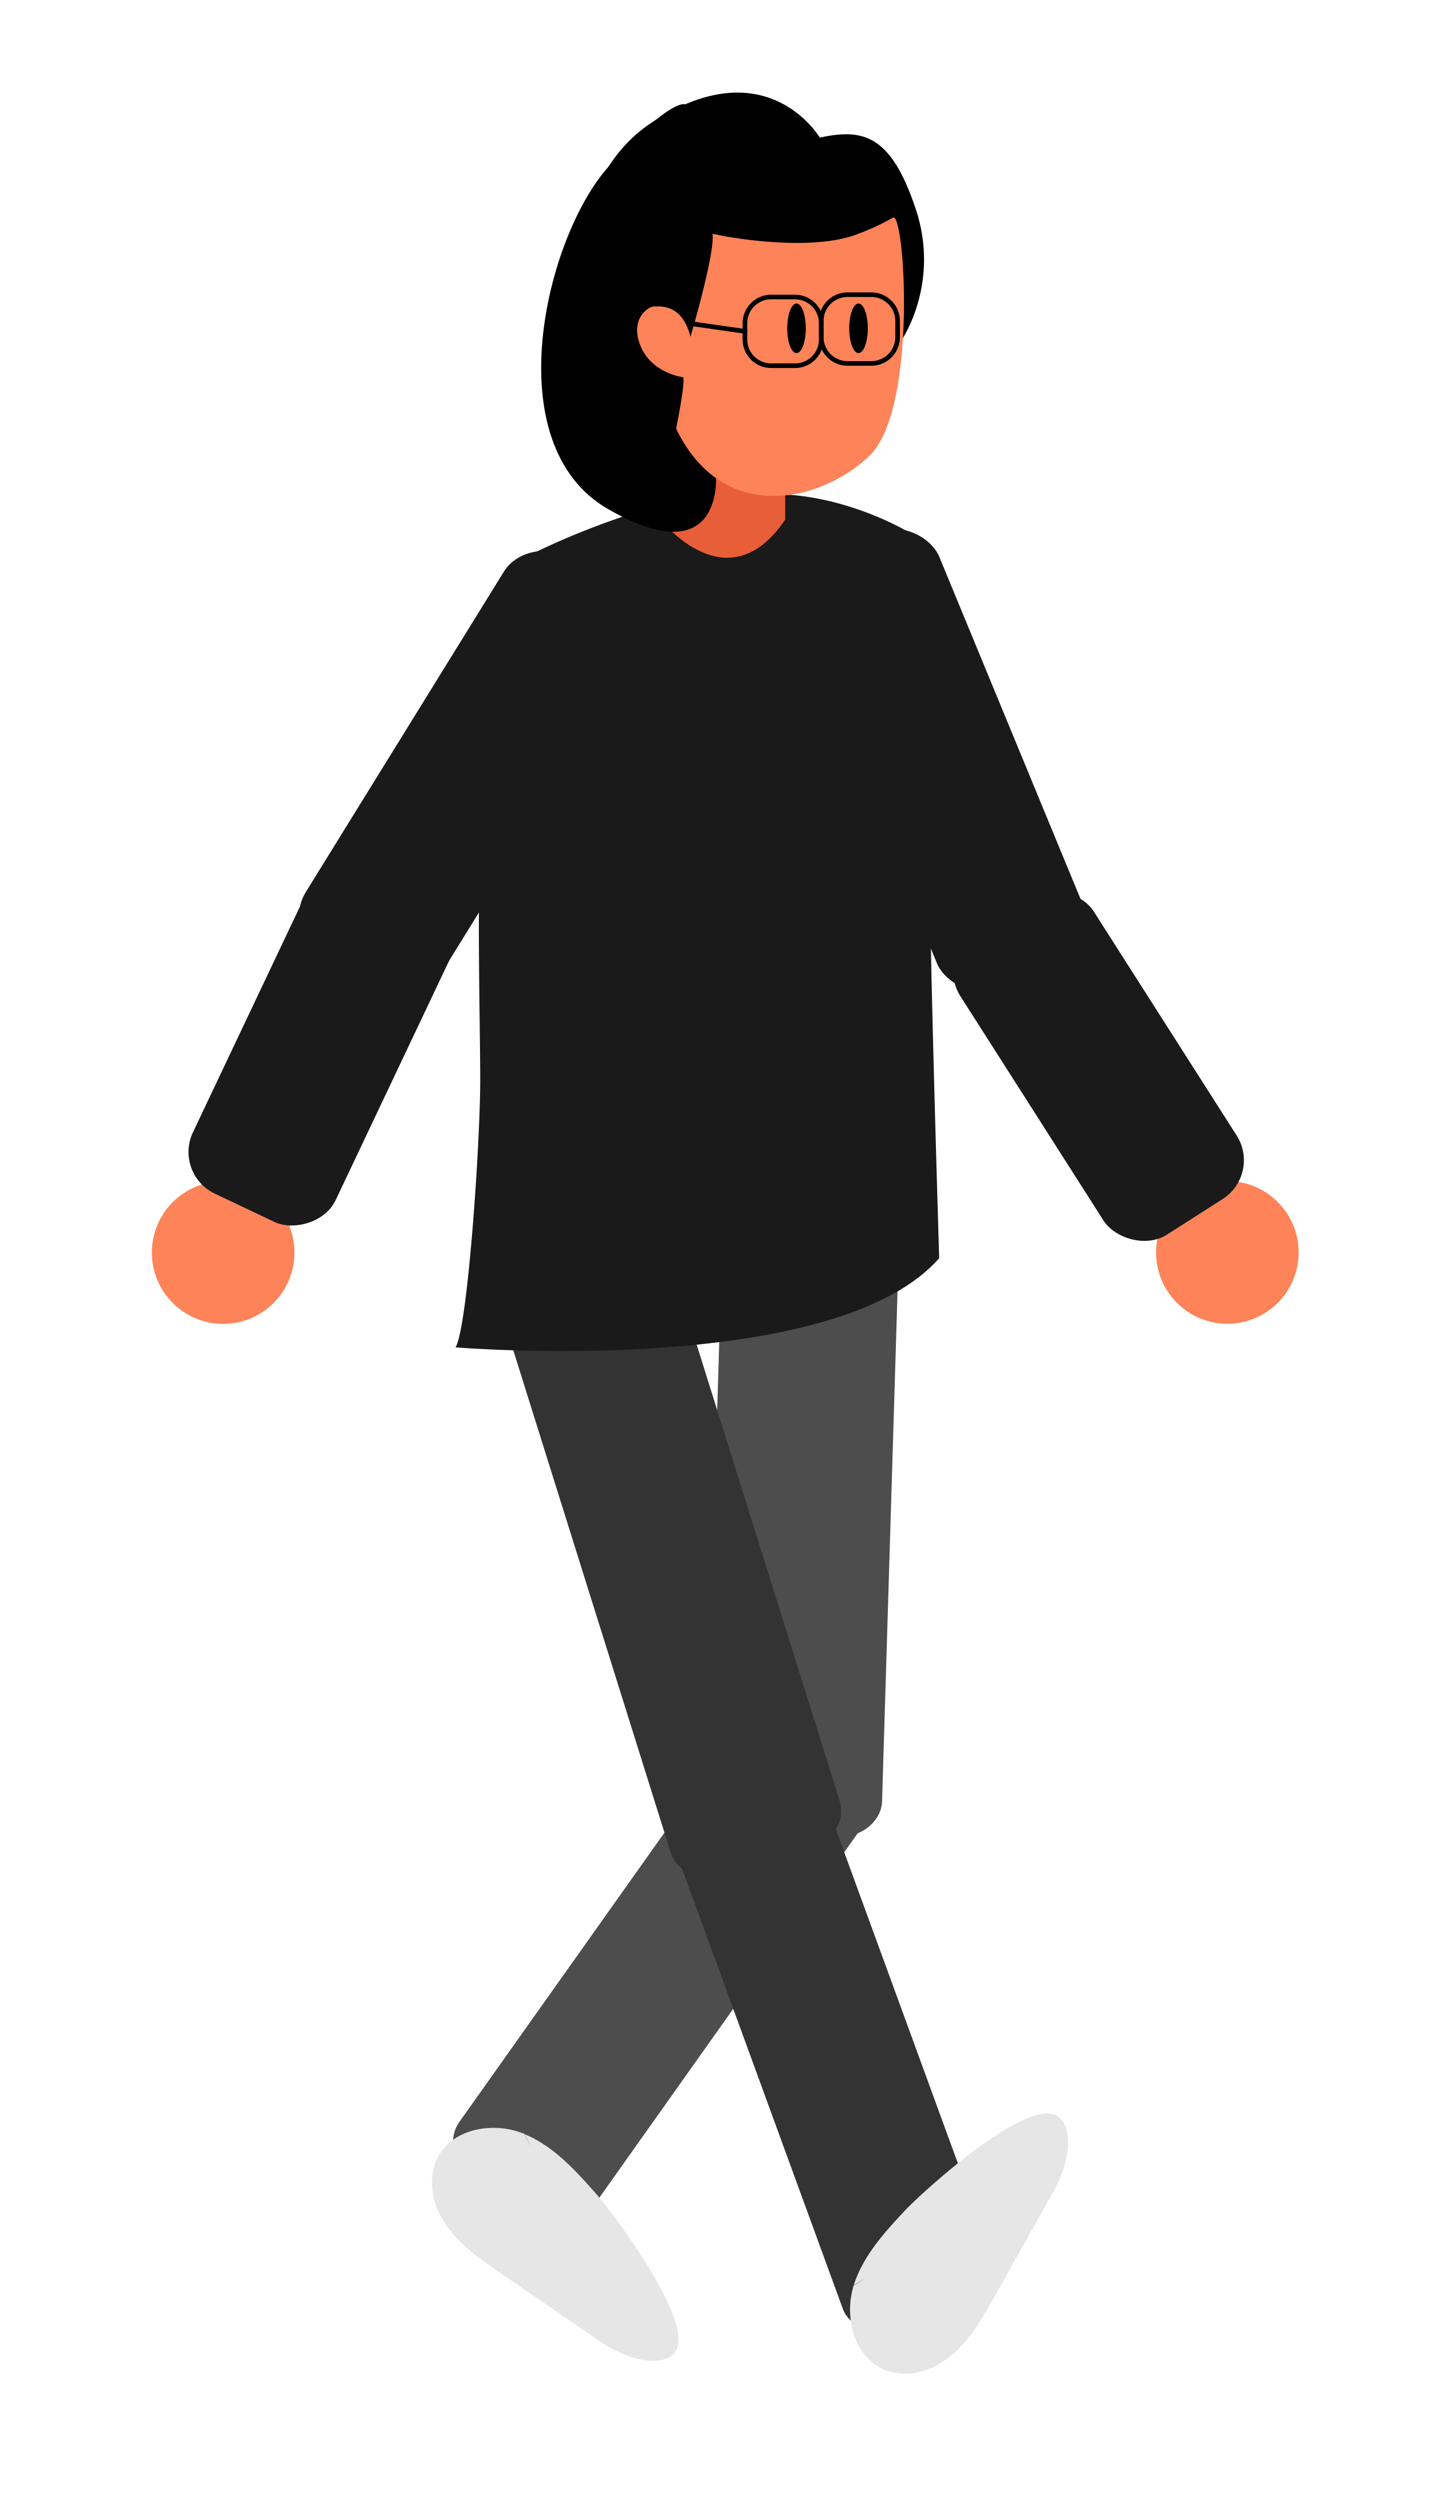 <svg xmlns="http://www.w3.org/2000/svg" viewBox="0 0 619 1080"><defs><style>.cls-1{fill:#4d4d4d;}.cls-2{fill:#e6e6e6;}.cls-3{fill:#333;}.cls-4{fill:#ff8358;}.cls-5{fill:#1a1a1a;}.cls-6{fill:#e85e38;}</style></defs><g id="calf_l"><rect class="cls-1" x="168.29" y="819.05" width="234.41" height="68.29" rx="15.1" transform="translate(-575.56 592.37) rotate(-54.65)"/><path class="cls-2" d="M291.05,1017c8.87-8.31-10.54-38.87-23.84-57-4.38-6-8.14-10.7-9.93-12.71-8.86-10-18.22-20.22-30.5-25.29,0,0,1.66,3.19,2.68,5.21-.6-1.05-1.51-2.76-2.8-5.25h0l.12,0-.48-.69c.11.22.23.42.35.63l-.08-.06c-.53-.21-1.11-.45-1.65-.62-10.29-3.63-23-2.28-30.8,4.59-4.65,4-7.59,10.07-7.39,18.14a27.85,27.85,0,0,0,2.47,10.71c5.39,12.28,16.39,19.93,27.05,27.28q21.42,14.67,42.76,29.36c7.12,4.89,15.76,8.43,22.69,8.62C285.49,1020,288.78,1019.17,291.05,1017Z"/></g><g id="thigh_l"><rect class="cls-1" x="215.58" y="623.06" width="262.16" height="76.37" rx="15.1" transform="translate(-324.83 987.63) rotate(-88.26)"/></g><g id="calf_r"><rect class="cls-3" x="327.19" y="772.81" width="68.29" height="234.41" rx="15.1" transform="translate(-283.55 178.1) rotate(-20.08)"/><path class="cls-2" d="M457.88,914.8c-9.07-8.09-37.76,14-54.65,28.88-5.62,4.9-9.92,9.07-11.77,11-9.13,9.72-18.49,20-22.44,32.65,0,0,3-1.93,5-3.13-1,.68-2.61,1.75-5,3.26h0a.61.61,0,0,0,.05-.12l-.65.54.6-.41-.06.08c-.16.55-.35,1.15-.46,1.7-2.7,10.58-.21,23.08,7.34,30.27,4.44,4.26,10.71,6.65,18.73,5.72a27.69,27.69,0,0,0,10.44-3.42c11.75-6.48,18.38-18.12,24.74-29.4q12.67-22.65,25.39-45.23c4.23-7.53,7-16.45,6.54-23.38C461.39,920.07,460.24,916.87,457.88,914.8Z"/></g><g id="thigh_r"><rect class="cls-3" x="253.54" y="547.58" width="76.37" height="262.16" rx="15.1" transform="translate(-189.65 118.34) rotate(-17.41)"/></g><g id="lower_arm_l" data-name="lower arm_l"><circle class="cls-4" cx="530.54" cy="541.07" r="30.81"/><rect class="cls-4" x="459.98" y="383.82" width="41.78" height="170.66" rx="19.89" transform="translate(-181.87 359.08) rotate(-34.86)"/><rect class="cls-5" x="440.73" y="383.13" width="68.29" height="154.68" rx="19.89" transform="translate(-173.16 327.85) rotate(-32.55)"/></g><g id="upper_arm_l" data-name="upper arm_l"><rect class="cls-5" x="373.55" y="228.34" width="68.29" height="202.46" rx="19.89" transform="matrix(0.92, -0.38, 0.38, 0.92, -94.79, 180.1)"/></g><g id="body_1"><path class="cls-5" d="M292.48,216.11s-35.26,8.78-68,26c0,0-15.64,98.42-16.9,126.33s-.08,70.77,0,97.57-5.37,107.55-10.68,116.07c0,0,163.56,13.51,209.07-38.55,0,0-3.58-117.37-3.82-151s2.14-154.44-3.73-159S369.15,216.1,342,213.8A192.31,192.31,0,0,0,292.48,216.11Z"/></g><g id="lower_arm_r" data-name="lower arm_r"><circle class="cls-4" cx="96.46" cy="541.12" r="30.81"/><rect class="cls-4" x="45.54" y="448.26" width="170.66" height="41.78" rx="19.89" transform="translate(-349.12 386.43) rotate(-64.63)"/><rect class="cls-5" x="61.53" y="417.71" width="154.68" height="68.29" rx="19.89" transform="translate(-328.91 383.77) rotate(-64.63)"/></g><g id="upper_arm_r" data-name="upper arm_r"><rect class="cls-5" x="102.84" y="299.94" width="202.46" height="68.29" rx="19.89" transform="translate(-187.4 331.86) rotate(-58.26)"/></g><g id="neck"><path class="cls-6" d="M285.59,175.57v48.89s28.82,37.08,53.82,0V179.58Z"/></g><g id="head"><path d="M354.35,59.44S331.58,20.59,282,52.74s-39.78,129.55,10.25,132.43,97.58-38.4,97.58-38.4,16.76-24.37,6-56.52S373.11,55.42,354.35,59.44Z"/><path d="M295.4,163s-1.4,31.1,14.1,43.56c0,0,2.5,41.46-46.5,13.46s-27-117.89,0-147.95,33.17-27,33.17-27l12.45,76.32Z"/><path class="cls-4" d="M386,94c5.14-2.71,10.72,82.92-10.13,102.89s-63.31,30.28-83.61-11.72c0,0,3.8-18.45,3.14-22.19,0,0-13.44-1.52-18.44-13.34s3.36-17.36,5.88-17.27,12-1.26,15.63,13.14c0,0,10.69-36.14,9.53-44.51l5,1s37.35,7.26,58-1A99.42,99.42,0,0,0,386,94Z"/><ellipse cx="344.3" cy="141.83" rx="4.02" ry="10.72"/><ellipse cx="371.1" cy="141.83" rx="4.02" ry="10.72"/><path d="M343.66,159H333.34A12.36,12.36,0,0,1,321,146.66v-7a12.35,12.35,0,0,1,12.34-12.34h10.32A12.35,12.35,0,0,1,356,139.64v7A12.36,12.36,0,0,1,343.66,159Zm-10.32-29.7A10.35,10.35,0,0,0,323,139.64v7A10.35,10.35,0,0,0,333.34,157h10.32A10.35,10.35,0,0,0,354,146.66v-7a10.35,10.35,0,0,0-10.34-10.34Z"/><path d="M376.66,158H366.34A12.36,12.36,0,0,1,354,145.66v-7a12.35,12.35,0,0,1,12.34-12.34h10.32A12.35,12.35,0,0,1,389,138.64v7A12.36,12.36,0,0,1,376.66,158Zm-10.32-29.7A10.35,10.35,0,0,0,356,138.64v7A10.35,10.35,0,0,0,366.34,156h10.32A10.35,10.35,0,0,0,387,145.66v-7a10.35,10.35,0,0,0-10.34-10.34Z"/><path d="M322,144.15h-.14l-22-3.15a1,1,0,0,1,.28-2l22,3.15a1,1,0,0,1-.14,2Z"/></g></svg>